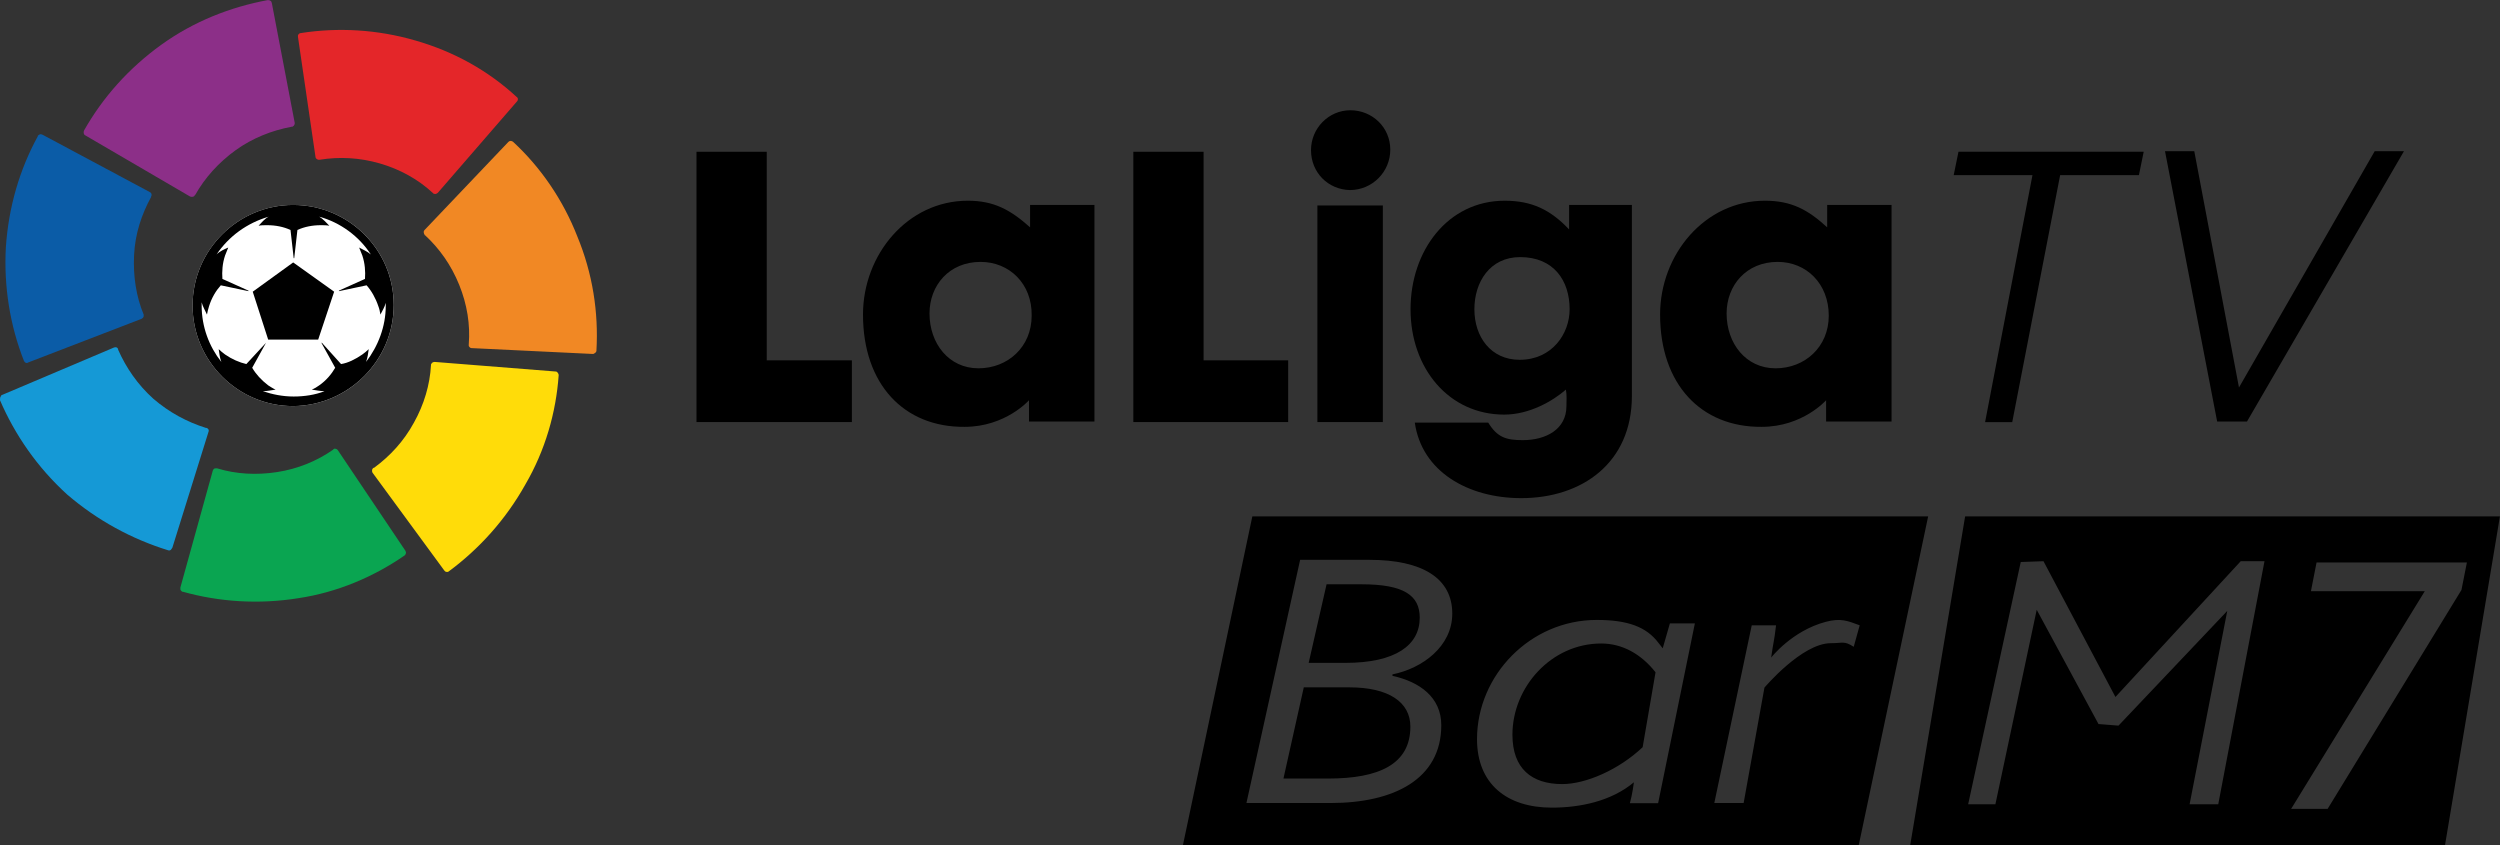 <?xml version="1.0" encoding="UTF-8" standalone="no"?>
<svg
   space="preserve"
   version="1.1"
   viewBox="0 0 1066.7 360.6"
   id="svg604"
   sodipodi:docname="laligatvbarm7.default.svg"
   inkscape:version="1.2.2 (732a01da63, 2022-12-09)"
   xmlns:inkscape="http://www.inkscape.org/namespaces/inkscape"
   xmlns:sodipodi="http://sodipodi.sourceforge.net/DTD/sodipodi-0.dtd"
   xmlns="http://www.w3.org/2000/svg"
   xmlns:svg="http://www.w3.org/2000/svg">
  <rect x="0" y="0" width="1066.7" height="360.6" fill="#333333" stroke="none"/>
  <defs
     id="defs608" />
  <sodipodi:namedview
     id="namedview606"
     pagecolor="#ffffff"
     bordercolor="#111111"
     borderopacity="1"
     inkscape:showpageshadow="0"
     inkscape:pageopacity="0"
     inkscape:pagecheckerboard="1"
     inkscape:deskcolor="#d1d1d1"
     showgrid="false"
     inkscape:zoom="0.92555295"
     inkscape:cx="771.97096"
     inkscape:cy="371.66971"
     inkscape:window-width="1920"
     inkscape:window-height="1017"
     inkscape:window-x="1912"
     inkscape:window-y="-8"
     inkscape:window-maximized="1"
     inkscape:current-layer="svg604" />
  <g
     transform="translate(.009 .001)"
     id="g602">
    <path
       id="path550"
       style="font-variant-ligatures:normal;font-variant-caps:normal;font-variant-numeric:normal;font-feature-settings:normal"
       d="M 838.48 220.34 L 815.047 360.6 L 1043.236 360.6 L 1066.67 220.34 L 838.48 220.34 z M 871.912 239.457 L 902.615 297.387 L 956.072 239.457 L 966.213 239.457 L 946.482 343.168 L 934.26 343.168 L 950.328 260.662 L 903.918 309.609 L 895.389 308.934 L 869.025 260.182 L 851.396 343.164 L 839.775 343.164 L 862.213 239.795 L 871.912 239.457 z M 988.428 239.998 L 1052.576 239.998 L 1050.256 251.713 L 993.145 345.137 L 977.574 345.137 L 1034.611 252.24 L 986.033 252.24 L 988.428 239.998 z "
       transform="translate(-0.009,-5.9857e-4)" />
    <g
       transform="translate(117.32,39.66)"
       id="g600">
      <g
         transform="matrix(.295 0 0 .295 -117.33 183.69)"
         id="g566">
        <path
           transform="matrix(7.696,0,0,7.696,0,-759.26)"
           d="m144.1 28.8v39.2h16v11.6h-29.2v-50.8z"
           id="path552" />
        <path
           d="m1418.3-378.32c-45.405 0-73.879 33.861-73.879 74.649 0 43.096 27.705 79.266 70.801 79.266 42.327 0 76.958-30.783 76.958-76.188 0.77-46.175-32.322-77.727-73.879-77.727m-170.08 76.188c0-86.962 64.644-164.69 151.61-164.69 37.709 0 61.566 13.083 90.04 38.479v-32.322h93.119v313.22h-94.658v-30.783s-33.861 38.479-93.119 38.479c-87.732 0.77-146.99-61.566-146.99-162.38"
           stroke-width="7.696"
           id="path554" />
        <path
           transform="matrix(7.696,0,0,7.696,0,-759.26)"
           d="m242.1 68v11.6h-29.1v-50.8h13.2v39.2z"
           id="path556" />
        <g
           stroke-width="7.696"
           id="g564">
          <path
             d="m2000.1-146.68h-94.658v-313.22h94.658zm-103.89-393.25c0-31.553 25.396-57.718 56.949-57.718s57.718 24.626 57.718 56.949-26.166 58.488-58.488 58.488c-31.553-0.77-56.179-25.396-56.179-57.718"
             id="path558" />
          <path
             d="m2198.7-385.25c-43.866 0-66.184 36.17-66.184 75.419 0 40.018 23.857 73.11 65.414 73.11 46.944 0 72.34-37.709 72.34-73.11 0-41.557-23.087-75.419-71.571-75.419m-158.53 75.419c0-84.653 53.87-156.99 136.22-156.99 39.248 0 66.184 13.083 93.119 41.557v-35.401h90.81v276.28c0 96.967-72.34 147.76-160.07 147.76-76.958 0-143.91-38.479-153.92-109.28h106.2c13.083 21.548 26.166 25.396 50.022 25.396 33.092 0 63.105-15.392 63.105-49.253 0-8.465 0.77-15.392-0.77-23.857-18.47 16.161-52.331 36.17-89.271 36.17-80.036 0-135.45-66.953-135.45-152.38"
             id="path560" />
          <path
             d="m2571.2-378.32c-45.405 0-73.879 33.861-73.879 74.649 0 43.096 27.705 79.266 70.801 79.266 42.327 0 76.958-30.783 76.958-76.188 0-46.175-32.322-77.727-73.879-77.727m-170.08 76.188c0-86.962 64.644-164.69 151.61-164.69 38.479 0 62.336 13.083 90.04 38.479v-32.322h93.119l4e-4 313.22h-94.658v-30.783s-33.861 38.479-93.119 38.479c-87.732 0.77-146.99-61.566-146.99-162.38"
             id="path562" />
        </g>
      </g>
      <g
         transform="matrix(.295 0 0 .295 -117.33 183.69)"
         id="g590">
        <g
           stroke-width="7.696"
           id="g586">
          <path
             class="st0"
             d="m424.04-460.66c-80.036 0-145.45 65.414-145.45 145.45s65.414 145.45 145.45 145.45c80.036-0.77 145.45-66.184 145.45-146.22s-65.414-144.68-145.45-144.68"
             fill="#fff"
             id="path568" />
          <path
             class="st1"
             d="m121.59-568.4c-0.77 1.539-0.77 3.848 0 5.387 0.77 0.77 0.77 1.539 1.539 1.539l151.61 88.501c1.539 0.77 3.848 0.77 5.387 0 0.77 0 0.77-0.77 1.539-1.539 0 0 0-0.77 0.77-0.77 13.852-24.626 33.861-46.944 58.488-64.644 24.626-17.7 52.331-28.474 80.806-33.861h0.77c0.77 0 1.539-0.77 1.539-0.77 1.539-0.77 2.309-3.078 2.309-4.617l-33.092-173.15c0-0.77-0.77-1.539-0.77-2.309-0.77-1.539-3.078-2.309-4.617-2.309h-0.77c-53.87 10.004-106.97 30.783-153.92 64.644s-84.653 76.188-111.59 123.9"
             fill="#8c2f88"
             id="path570" />
          <path
             class="st2"
             d="m34.631-235.18c0.77 1.539 2.309 3.078 3.848 3.078 0.77 0 1.539 0 2.309-0.77l163.92-63.105c1.539-0.77 3.078-2.309 3.078-3.848v-2.309c-10.774-26.166-15.392-55.41-13.852-86.193 1.539-30.783 10.774-58.488 24.626-83.884v-0.77c0-0.77 0.77-1.539 0.77-1.539 0-2.309-0.77-3.848-2.309-4.617l-155.45-83.114c-0.77 0-1.539-0.77-2.309-0.77-1.539 0-3.078 0.77-4.617 2.309v0.77c-26.166 47.714-42.327 102.35-46.175 160.84-3.078 56.949 6.157 113.13 26.166 163.92"
             fill="#0b5ca7"
             id="path572" />
          <path
             class="st3"
             d="m243.19 38.792c1.539 0.77 3.848 0 4.617-1.539 0.77-0.77 0.77-1.539 1.539-2.309l52.331-167.77c0.77-1.539 0-3.848-1.539-4.617-0.77-0.77-0.77-0.77-1.539-0.77h-0.77c-26.935-8.465-53.101-22.318-76.188-42.327-22.318-20.009-39.248-44.635-50.792-70.801v-0.77c0-0.77-0.77-0.77-0.77-1.539-1.539-1.539-3.078-1.539-5.387-0.77l-161.61 68.492c-0.77 0-1.539 0.77-1.539 1.539-1.539 1.539-1.539 3.848-1.539 5.387v0.77c21.548 50.022 53.87 96.967 96.967 136.22 43.866 37.709 93.888 64.644 146.22 80.806"
             fill="#1599d6"
             id="path574" />
          <path
             class="st4"
             d="m584.88 46.487c1.539-0.77 2.309-3.078 2.309-4.617 0-0.77-0.77-1.539-0.77-2.309l-97.736-145.45c-0.77-1.539-3.078-2.309-4.617-2.309-0.77 0-0.77 0-1.539 0.77 0 0-0.77 0-0.77 0.77-23.087 16.161-50.792 27.705-80.806 32.322-30.014 4.617-59.257 3.078-86.962-5.387h-2.309c-2.309 0-3.078 1.539-3.848 3.078l-46.944 169.31v2.309c0 1.539 1.539 3.078 3.078 3.848h0.77c52.331 14.622 109.28 18.47 167 9.235 56.179-8.465 108.51-30.783 153.15-61.566"
             fill="#0aa551"
             id="path576" />
          <path
             class="st5"
             d="m808.06-214.4c0-1.539-0.77-3.078-2.309-4.617-0.77-0.77-1.539-0.77-2.309-0.77l-174.69-13.852c-1.539 0-3.848 0.77-4.617 2.309 0 0.77-0.77 0.77-0.77 1.539v0.77c-1.539 28.474-10.004 56.949-24.626 83.114-14.622 26.935-34.631 48.483-57.718 65.414h-0.77c-0.77 0.77-0.77 0.77-1.539 1.539-0.77 1.539-0.77 3.848 0 5.387l103.89 141.6 1.539 1.539c1.539 0.77 3.848 0.77 4.617 0 43.866-32.322 82.345-74.649 110.82-125.44 29.244-50.022 44.635-104.66 48.483-158.53"
             fill="#ffdc09"
             id="path578" />
          <path
             class="st6"
             d="m741.87-552.24c-1.539-0.77-3.078-1.539-4.617-0.77-0.77 0-1.539 0.77-2.309 1.539l-120.82 126.98c-1.539 1.539-1.539 3.078-0.77 5.387 0 0.77 0.77 0.77 0.77 1.539 0 0 0 0.77 0.77 0.77 20.779 19.239 37.709 43.096 49.253 71.571 11.544 28.474 16.161 57.718 13.852 86.193v2.309c0.77 1.539 2.309 3.078 3.848 3.078l175.46 8.465c0.77 0 1.539 0 2.309-0.77 1.539-0.77 3.078-2.309 3.078-3.848v-0.77c3.078-54.64-5.387-110.82-27.705-164.69-20.779-53.101-53.101-100.04-93.119-136.98"
             fill="#f18824"
             id="path580" />
          <path
             class="st7"
             d="m434.81-709.24c-1.539 0-3.078 1.539-3.848 3.078v2.309l25.396 173.92c0 1.539 1.539 3.078 3.848 3.848h2.309c28.474-4.617 57.718-3.078 86.962 5.387s55.41 23.087 76.188 42.327l0.77 0.77c0.77 0.77 0.77 0.77 1.539 0.77 1.539 0.77 3.848 0 5.387-1.539l114.67-132.37c0.77-0.77 0.77-1.539 0.77-1.539 0.77-1.539 0-3.848-1.539-4.617-40.788-37.709-90.04-65.414-146.22-81.575-55.41-16.161-112.36-19.239-166.23-10.774"
             fill="#e42629"
             id="path582" />
          <path
             d="m529.47-233.64c2.309-6.157 3.078-13.083 3.848-18.47-3.078 3.078-6.157 5.387-9.235 7.696-10.004 6.926-20.779 12.313-30.783 13.852l-27.705-30.783h-0.77l20.009 36.17c-5.387 9.235-13.083 18.47-23.087 25.396-3.078 2.309-6.926 4.617-10.774 6.157 5.387 0.77 12.313 2.309 18.47 2.309-13.852 5.387-29.244 7.696-44.635 7.696-16.161 0-30.783-3.078-44.635-7.696 6.157 0 13.083-1.539 18.47-2.309-3.848-1.539-6.926-3.848-10.774-6.157-10.004-7.696-17.7-16.161-23.087-25.396l20.009-36.17-28.474 30.783c-10.004-2.309-20.779-6.926-30.783-13.852-3.078-2.309-6.926-5.387-9.235-7.696 0.77 5.387 1.539 12.313 3.848 18.47-17.7-22.318-28.474-50.792-28.474-81.575v-4.617c1.539 6.157 5.387 12.313 7.696 17.7 0.77-3.848 1.539-7.696 3.078-12.313 3.848-12.313 10.004-22.318 16.931-30.014l40.018 8.465v-0.77l-37.709-16.931c-0.77-10.774 0-22.318 3.848-33.861 1.539-3.848 3.078-7.696 4.617-11.544-5.387 2.309-12.313 5.387-16.931 10.004 17.7-26.166 43.866-45.405 75.419-54.64-6.157 3.078-10.774 9.235-14.622 13.083 3.848-0.77 7.696-0.77 12.313-0.77 12.313 0 23.857 2.309 33.861 6.926l4.617 40.788h0.77l4.617-40.788c10.004-4.617 21.548-6.926 33.861-6.926 3.848 0 8.465 0 12.313 0.77-3.848-3.848-9.235-10.004-14.622-13.083 30.783 8.465 57.718 28.474 74.649 54.64-5.387-4.617-11.544-6.926-16.931-10.004 1.539 3.848 3.078 7.696 4.617 11.544 3.848 11.544 4.617 23.087 3.848 33.861l-37.709 16.931v0.77l40.018-8.465c6.926 7.696 13.083 18.47 16.931 30.014 1.539 3.848 2.309 7.696 3.078 12.313 2.309-4.617 6.157-10.774 7.696-16.931v4.617c0 29.244-10.774 57.718-28.474 80.806m-105.43-227.03c-80.036 0-145.45 65.414-145.45 145.45s65.414 145.45 145.45 145.45c80.036-0.77 145.45-66.184 145.45-146.22s-65.414-144.68-145.45-144.68"
             id="path584" />
        </g>
        <polygon
           transform="matrix(7.696,0,0,7.696,0,-759.26)"
           points="55.1 49.6 47.5 55.1 50.4 64.1 59.8 64.1 62.8 55.1"
           id="polygon588" />
      </g>
      <g
         transform="matrix(2.271,0,0,2.271,-72.445,-215.88)"
         id="g596">
        <path
           class="st8"
           d="m362.1 110.5h-14.8l0.9-4.4h34.8l-0.9 4.4h-14.8l-9 46.4h-5.1z"
           id="path592" />
        <path
           class="st8"
           d="m400.9 150.4 25.5-44.4h5.5l-29.5 50.8h-5.6l-9.8-50.8h5.5z"
           id="path594" />
      </g>
      <path
         d="m614.13 302.97h12.515l8.876-49.23s15.994-18.966 28.344-18.966c5.269 0 5.637-1.09 9.754 1.54l2.55-9.175c-5.221-1.913-8.068-3.174-14.465-1.48-14.485 3.835-23.31 15.26-23.31 15.26 1.06-7.599 1.188-6.145 2.083-13.765h-10.374zm-69.302 1.972c11.858 0 25.246-2.655 35.001-10.82 0 0-0.626 5.051-1.721 8.936h12.05l15.685-76.733h-10.664l-3.055 10.629-1.792-2.27c-5.164-6.91-13.18-9.83-26.378-9.83-28.307 0-51.068 23.555-51.068 50.88 0 19.001 12.623 29.209 31.941 29.209zm4.399-10.05c-13.006 0-21.23-6.596-21.23-21.043 0-20.415 16.64-38.945 37.87-38.945 8.798 0 16.879 4.274 23.191 12.283l-5.5 31.967c-10.137 9.579-24.194 15.738-34.331 15.738zm-134.73 8.078h35.931c26.905 0 47.213-10.123 47.213-33.218 0-11.863-9.2-18.507-20.829-21.038l6e-4 -0.633c12.671-2.531 25.515-11.863 25.515-25.941 0-15.027-12.671-22.936-35.41-22.936h-29.508zm26.558-59.792 7.638-33.534h14.928c18.052 0 24.822 4.745 24.822 14.236 0 11.705-10.241 19.298-31.765 19.298zm-10.762 49.352 8.679-38.912h19.441c16.837 0 26.037 6.327 26.037 16.767 0 16.134-13.539 22.145-35.063 22.145zm-13.274-111.86 288.36-2e-4 -29.615 140.26h-288.36z"
         style="font-feature-settings:normal;font-variant-caps:normal;font-variant-ligatures:normal;font-variant-numeric:normal"
         id="path598" />
    </g>
  </g>
  <g
     aria-label="5"
     id="text548"
     style="font-style:italic;font-weight:300;font-size:145.646px;line-height:1.25;font-family:Caros;-inkscape-font-specification:'Caros Light Italic';letter-spacing:0px;stroke-width:4.551"
     transform="translate(36.802,6.892)" />
</svg>
